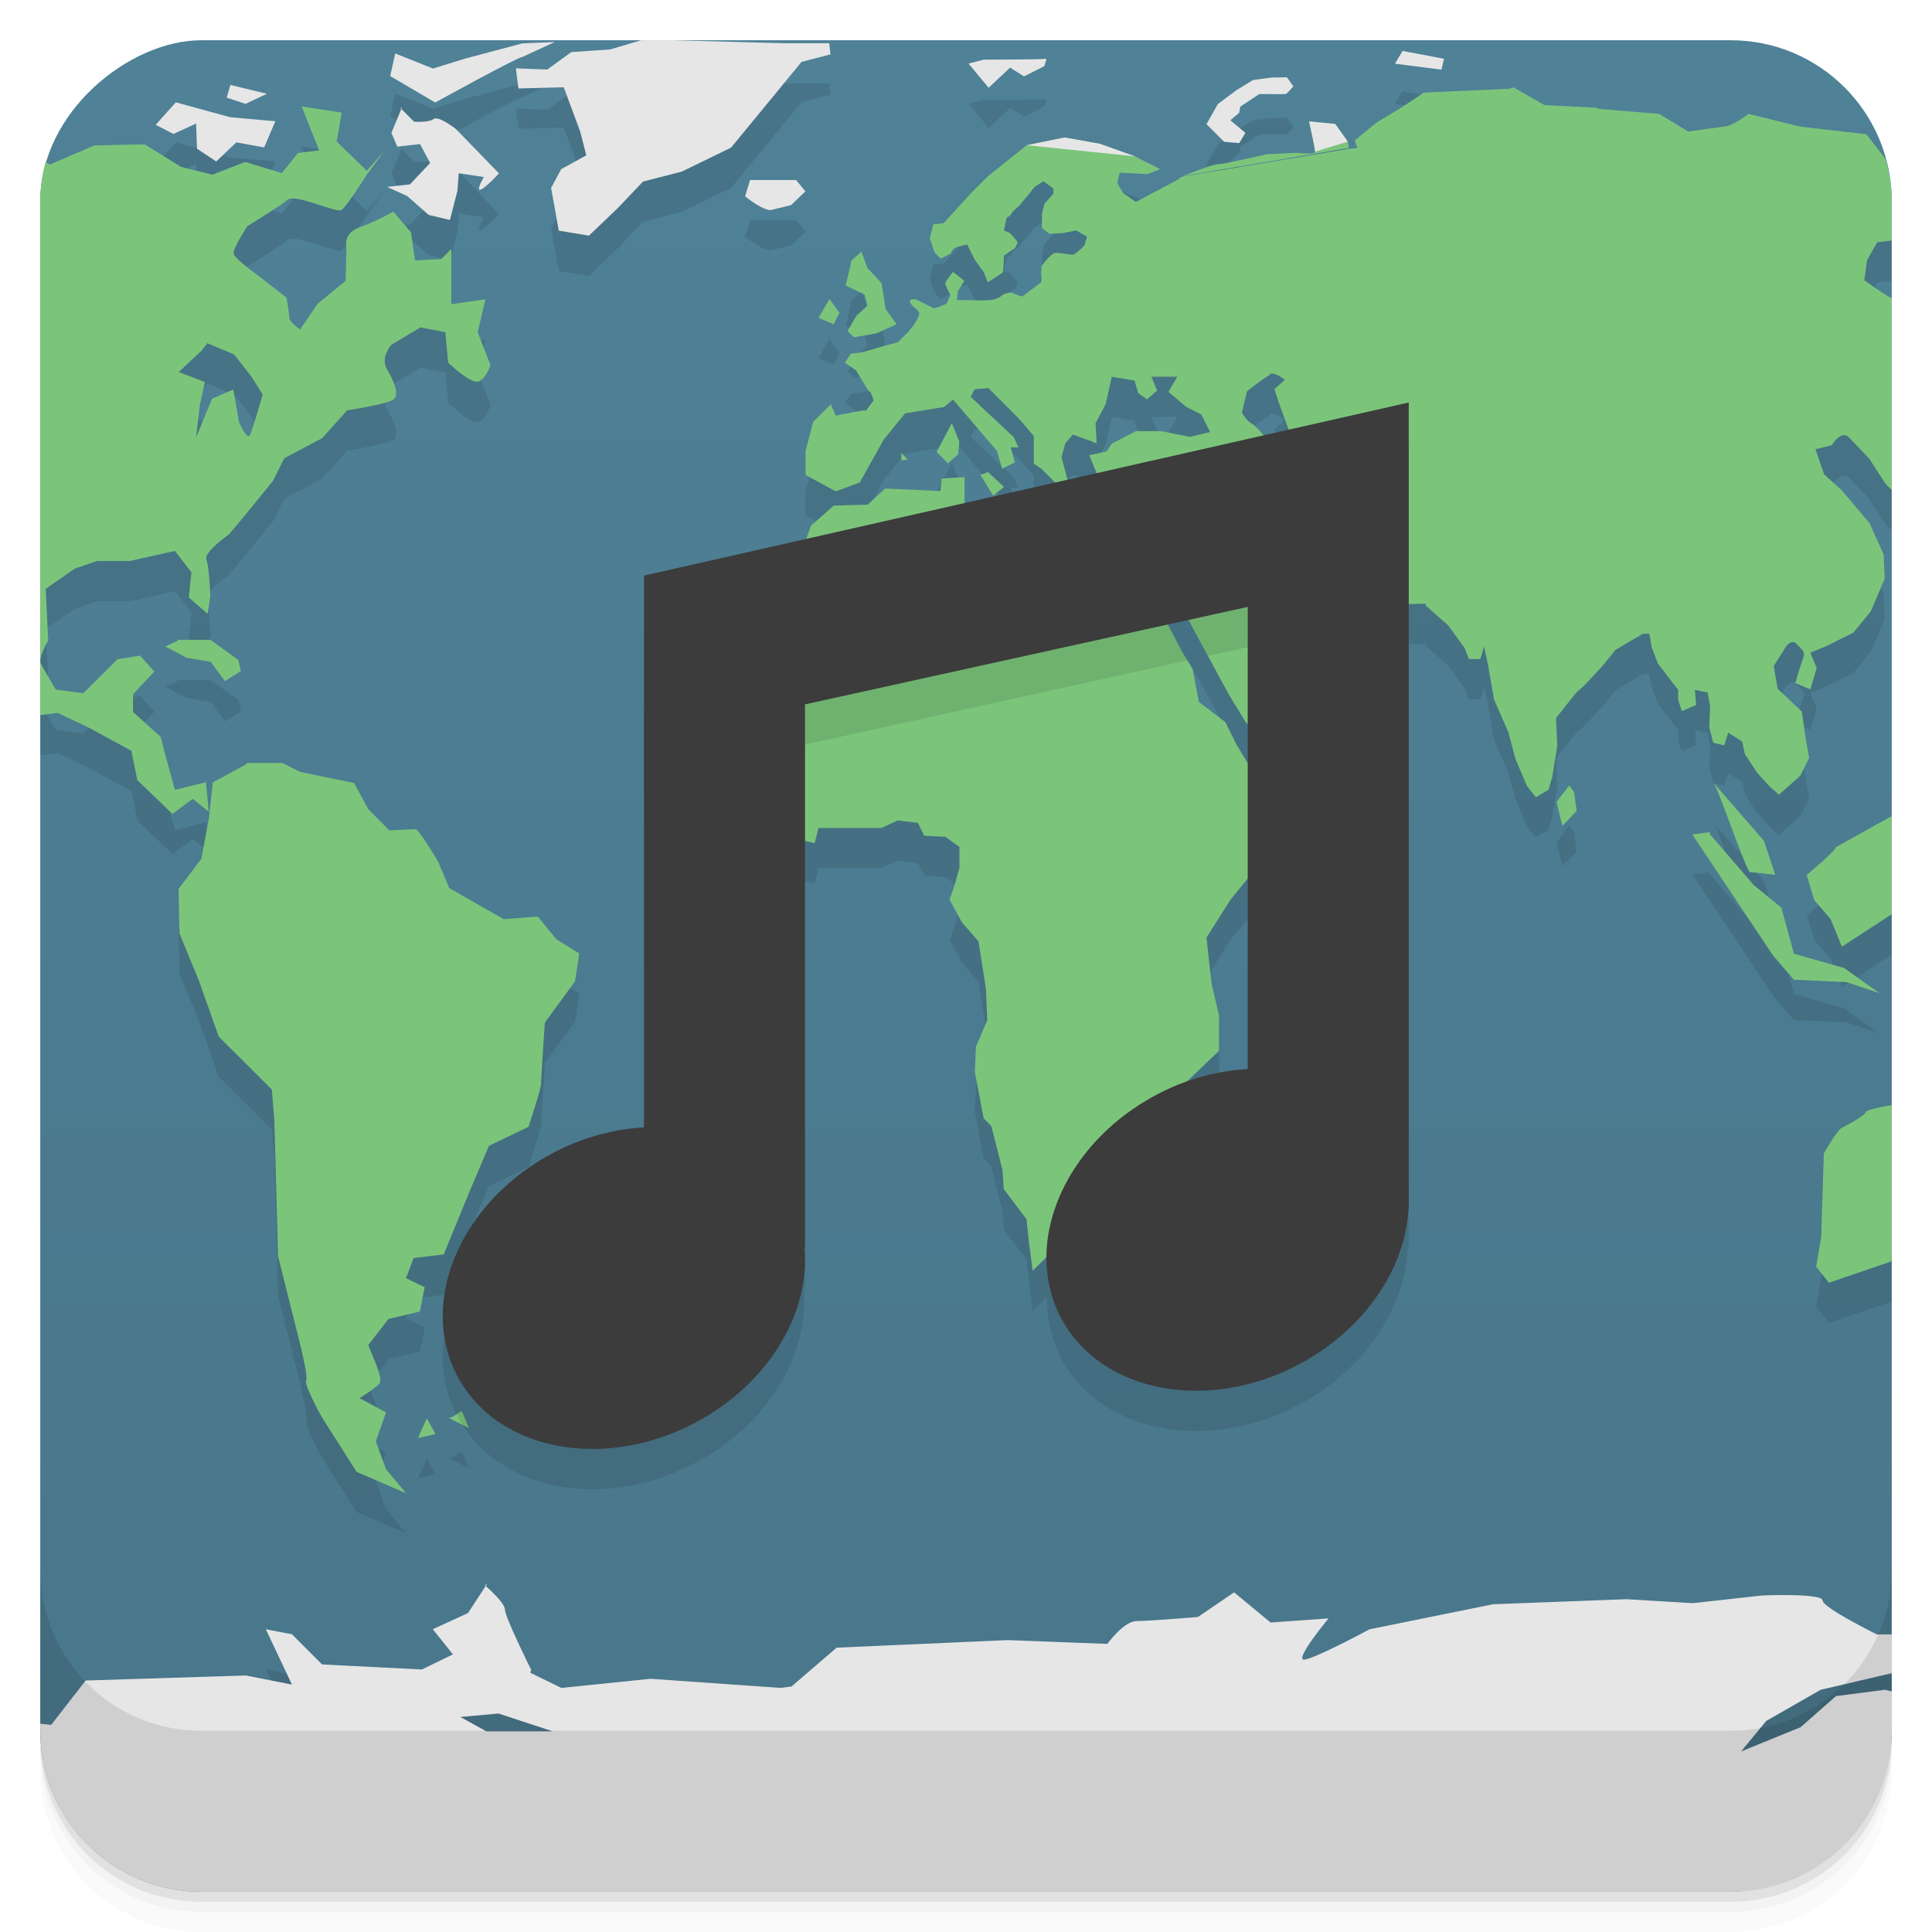 <svg width="48" height="48" viewBox="0 0 48 48" xmlns="http://www.w3.org/2000/svg">
  <defs>
    <linearGradient id="a" x1="-47" x2="-1" gradientUnits="userSpaceOnUse">
      <stop offset="0" stop-color="#48768a"/>
      <stop offset="1" stop-color="#4f8197"/>
    </linearGradient>
  </defs>
  <path d="M1 43v.25c0 2.216 1.784 4 4 4h38c2.216 0 4-1.784 4-4V43c0 2.216-1.784 4-4 4H5c-2.216 0-4-1.784-4-4zm0 .5v.5c0 2.216 1.784 4 4 4h38c2.216 0 4-1.784 4-4v-.5c0 2.216-1.784 4-4 4H5c-2.216 0-4-1.784-4-4z" opacity=".02"/>
  <path d="M1 43.25v.25c0 2.216 1.784 4 4 4h38c2.216 0 4-1.784 4-4v-.25c0 2.216-1.784 4-4 4H5c-2.216 0-4-1.784-4-4z" opacity=".05"/>
  <path d="M1 43v.25c0 2.216 1.784 4 4 4h38c2.216 0 4-1.784 4-4V43c0 2.216-1.784 4-4 4H5c-2.216 0-4-1.784-4-4z" opacity=".1"/>
  <rect transform="rotate(-90)" x="-47" y="1" width="46" height="46" rx="4" fill="url(#a)"/>
  <path d="M15.93 2l-.768.229-.97.066-.596.434-.78-.032.065.5 1.125-.029.406 1.094.155.597-.625.344-.25.465.19 1.063.75.125.718-.688.625-.656.967-.25 1.22-.594.721-.875 1.03-1.254.72-.187-.031-.278h-1.125L16.73 2h-.801zm-2.143.043l-.812.035-1.408.375-.81.25-.938-.375-.125.563 1.119.656s2.049-1.129 2.162-1.129l.812-.375zm21.061.223l-.19.316 1.157.148.063-.27-1.03-.194zm-8.875.195c-.055.02-1.53.021-1.53.021l-.378.098.5.6.533-.5.344.218.5-.25s.09-.21.031-.187zm6.004.46l-.379.005-.464.062-.41.25-.465.348-.282.5.438.437.375.032.154-.254-.375-.313.22-.187.03-.153.47-.312s.61.008.653 0c.046-.012.192-.191.192-.191l-.157-.223zm-26.25.188l-.093.317.468.154.532-.25-.907-.22zm31.877.063l-.097.033-2.131.096-.563.375-.62.375-.532.437.064.188-.28.031v.004l-4.015.668.018-.014-.03.016-.06.01-.101.076-1.036.55-.316-.222-.147-.25.063-.254.691.035.313-.125-.623-.316H28.2l-.873-.313h-.002l-.875-.156-.936.191h-.002l-.974.778-.438.44-.652.72-.258.03-.09.345.117.344s.142.156.157.156c.023 0 .254-.125.254-.125s.023-.117.152-.156c.133-.04.25-.065.25-.065l.187.375.227.315.098.25s.359-.223.375-.25c.016-.031.027-.41.027-.41l.273-.19s.075-.131.067-.154c-.012-.023-.192-.221-.192-.221l-.148-.064.066-.315s.122-.064.122-.103c0-.035.187-.19.187-.19l.23-.275.153-.192.223-.152.25.188v.125l-.223.25-.063.25v.355l.188.145.348-.02.312-.066.273.156-.066.219s-.188.19-.266.222c-.059.027-.395-.064-.484-.029-.102.031-.312.314-.312.314s-.023.252 0 .315c.006.017-.007.058-.018.098l-.084.062-.375.281h-.031l-.254-.093s-.152.008-.219.066c-.063.05-.12.1-.312.12-.191.02-.565 0-.596 0h-.219l.031-.228.157-.25-.282-.222s-.191.23-.191.281c-.008.055.125.281.125.281s-.063.18-.094.22-.316.124-.316.124l-.434-.219s-.18-.04-.156.063c.023.102.225.195.225.281 0 .082-.125.277-.125.277l-.153.188-.254.254-.343.09s-.247.07-.317.093c-.063.023-.25.067-.25.067l-.254.031-.152.223.277.191.188.309s.125.222.156.222.094.22.094.22l-.188.25h-.097l-.657.124-.12-.28-.44.438-.188.72v.597l.75.406.598-.219.594-1.066.531-.652.969-.157.22-.187 1.094 1.281.125.437.317-.156-.1-.375h.191l-.12-.254-1.067-1 .096-.187.343-.031.75.75.38.441v.687l.187.125.344.344-2.252.51v-.643l-.567.032-.031.312-1.375-.062-.434.4-.843.023-.567.5-.115.329L16 15.3v13.715a5.565 5.565 0 0 0-2.42.718c-2.25 1.277-3.21 3.777-2.149 5.579 1.06 1.802 3.745 2.227 5.994.95 1.74-.987 2.69-2.702 2.547-4.263h.028V21.893l.242.053.096-.375H21.9l.406-.188.5.063.157.316.529.031.346.25v.522l-.125.441-.121.344.308.566.41.47.188 1.19.031.774-.281.656-.028.625.22 1.155.189.19.279 1.093.031.473.565.75.064.593.09.688.346-.344.01-.002a3.145 3.145 0 0 0 .415 1.639c1.064 1.802 3.744 2.228 5.99.951 1.573-.895 2.495-2.384 2.555-3.816h.026V16.007l.441-.008-.031.035.566.5.41.562.112.278h.281l.094-.313.1.469.146.844.353.812.188.692.281.656.219.273.316-.19.09-.314.125-.771-.031-.69.25-.316s.273-.355.316-.375c.051-.012.625-.648.625-.648l.282-.352.312-.187.383-.221h.148l.063.346.156.404.5.646v.25l.09.282.355-.157-.03-.375.316.065.062.346-.02.529.098.375.274.064.097-.314.348.22.066.313.313.473.316.343.219.192.531-.473.219-.44-.09-.5-.094-.654-.6-.566-.097-.562.254-.399s.152-.316.316-.152c.145.168.228.188.153.375-.063.184-.188.597-.188.597l.375.157.157-.532-.157-.378.38-.157.69-.343.434-.532.344-.808-.027-.602-.348-.773-.688-.817-.441-.398-.219-.625.407-.102s.229-.394.437-.187c.203.219.5.527.5.527s.355.566.406.625c.016.02.087.091.147.149v-4.77c-.186-.082-.68-.443-.68-.443l.066-.5.254-.442.36-.045v-.998a4.031 4.031 0 0 0-.15-1.021l-.477-.62-1.645-.19-1.285-.315s-.387.298-.594.314c-.203.023-.906.125-.906.125l-.719-.44-1.5-.124-.066-.03-1.285-.064-.77-.44zm-8.156 2.193l4.066-.69-.027-.155h.002l-.314-.44h-.002l-.647-.062s.147.664.147.75c0 .082-.44.027-.44.027l-.75.035s-1.085.25-1.226.25c-.133 0-.767.262-.817.27l-.023.007.008.012.023-.004zM4.37 3.543l-.5.559.442.226.562-.258.023.625.477.317.5-.475.691.125.278-.65-1.125-.1-1.348-.369zm3.121.094l-.02.004.024.004-.004-.008zm.004.008l.438 1.093-.528.063-.4.5-.91-.277-.815.316-.775-.191-.906-.563-1.25.027-1.104.473-.113-.055a4.001 4.001 0 0 0-.13.97v12.765l.435-.055.726.344 1.104.598.146.73.875.84.5-.375.399.317-.067-.731-.771.191-.25-.906-.104-.41-.687-.621v-.438l.527-.566-.352-.394-.562.09-.85.843-.683-.09s-.316-.531-.375-.656c-.066-.125.187-.562.187-.562l-.062-1.286.718-.5.559-.191h.816l1.118-.25.41.531-.067.625.47.406.066-.441s-.027-.72-.098-.906c-.066-.188.562-.625.562-.625l.5-.602.594-.73.281-.563.94-.496.619-.691s.938-.146 1.125-.254c.188-.09.063-.434-.125-.75-.191-.313.1-.625.1-.625l.72-.434.621.121.069.754s.583.563.767.465c.191-.09.284-.406.284-.406l-.317-.813.192-.816-.848.121V7.184l-.25.254-.652.031-.098-.691-.44-.52s-.433.25-.847.395c-.41.156-.317.48-.317.48l-.021.844-.692.566-.439.645S7.187 9 7.187 8.875s-.067-.48-.067-.48l-.719-.559s-.562-.406-.593-.53.343-.688.343-.688.816-.5 1-.657c.191-.156 1.215.344 1.34.254.13-.094.625-.875.625-.875l.442-.597-.442.5-.75-.727.125-.719-.996-.152zm2.49.03l-.039.005.028.027.011-.031zm-.011.032l-.247.594.145.344.566-.065.25.47-.5.53-.566.065.5.228.53.467.529.125.185-.72.033-.44.625.093s-.187.317-.101.317c.102 0 .476-.406.476-.406L11.335 4.21s-.44-.352-.565-.25c-.133.09-.48.062-.48.062l-.316-.316zm8.664 1.766l-.125.406c.438.348.625.344.625.344l.517-.125.358-.344-.233-.281h-1.142zm2.767 1.78l-.25.22c-.063.305-.144.62-.144.62l.47.223.069.278-.272.254-.218.375.156.156.562-.096.5-.226-.27-.375-.105-.649-.351-.375-.147-.404zm-.797 1.177l-.27.468.376.157.144-.282-.25-.343zM5.161 9.52l.012.015.645.27.441.566.27.434s-.246.844-.313 1c-.066.156-.273-.313-.273-.313l-.145-.816-.527.23-.399.965.096-.816.125-.563-.648-.25.566-.531.15-.192zm26.502.769c.124.032.262.148.262.148l-.26.23.1.313.256.696-.625.14c-.101-.118-.22-.249-.29-.289-.132-.063-.25-.277-.25-.277l.126-.527s.441-.353.566-.403l.002-.027a.165.165 0 0 1 .113-.004zm-4.039.07l.565.094.094.313.218.156.25-.219-.144-.344h.644l-.218.375.44.375.376.188.219.437-.5.121-.72-.144h-.624l-.6.312-.125.192-.435.094.183.447-.722.162-.15-.559.093-.343.188-.22.439.157.154.063-.029-.5.25-.47.154-.687zm-3.976 1.153l-.375.718.279.282.254-.223.031-.316-.19-.461zm-1.252.738v.187l.156-.02-.156-.167zm2.156.48l-.193.067.318.52.27-.22-.395-.367zm4.978 3.672l.2.373.375.692.406.75.437.722.053.053v.965l-.275-.451-.282-.567-.656-.5-.156-.812-.281-.473-.309-.594-.025-.044.513-.114zm-25.115.494l.012.018-.316.148.523.278.602.103.355.48.395-.25-.063-.277-.691-.5h-.817zm1.729 3.059l-.037.043-.817.44-.097.898-.188 1-.566.75.023 1.107.477 1.156.5 1.407 1.316 1.312.063.75.093 3.393.475 1.894s.289 1.106.223 1.192.379.896.379.896l.875 1.375 1.23.531-.5-.597-.254-.692.254-.718-.656-.356s.438-.273.5-.375c.063-.09-.094-.473-.094-.473l-.191-.468.5-.649.781-.187.121-.606-.465-.222.186-.5.75-.09.658-1.602.467-1.098.982-.47s.31-.94.31-1.065c0-.137.096-1.523.096-1.523l.75-1.027.106-.692-.566-.351-.467-.567-.842.067-1.356-.774-.27-.646s-.48-.817-.566-.817c-.09 0-.652.031-.652.031l-.523-.53-.352-.647-1.348-.28-.433-.22h-.875zm36.432.496c.113.13.816 2.22.91 2.22.086 0 .621.063.621.063l-.281-.843-1.25-1.44zm-3.59.065l-.31.406.142.597.358-.375-.069-.472-.12-.156zm8.016.761l-1.395.774c0 .09-.717.687-.717.687l.186.625.406.469.283.687 1.237-.806v-2.436zm-4.516.395l-.435.062 2 3 .517.606 1.319.062.81.274-.875-.625-1.25-.356-.31-1.144-.694-.567-1.092-1.27.01-.042zm-11.484 1.154v4.742a5.474 5.474 0 0 0-1.525.317l.812-.778v-.875l-.187-.812-.125-1.125.597-.942.428-.527zm16 5.629c-.308.055-.628.123-.644.174-.02.098-.563.375-.563.375-.113 0-.48.654-.48.654l-.065 2.065-.125.75.317.396 1.527-.521.033-.04v-3.853zm-35.529 7.598l-.223.148-.097.027.5.25-.18-.425zm-.873.175l.006.012.004-.012h-.01zm.006.012l-.217.488.436-.101-.22-.387zm1.5 4.113l-.057.032.022.02.035-.052zm-.035.051l-.44.672-.875.402.5.625-.771.375-2.479-.125-.75-.75-.648-.125.648 1.375-1.148-.226-3.977.125-.855 1.102-.186-.02A3.99 3.99 0 0 0 5.002 47h38A3.99 3.99 0 0 0 47 43.021l-.164-.039-1.218.157-.88.773-1.478.602.625-.758 1.354-.774 1.763-.412v-.963h-.367s-1.35-.667-1.35-.843c0-.188-1.5-.125-1.5-.125l-1.718.191-1.656-.098-3.313.125-3.066.622s-1.476.792-1.647.753c-.188-.043.625-1.023.625-1.023l-1.44.102-.906-.75-.9.613s-1.22.101-1.521.101c-.316 0-.729.567-.729.567l-2.475-.094-4.25.188-1.12.964-.27.036-3.23-.227-2.22.227-.775-.38.03-.062s-.655-1.316-.655-1.5c0-.172-.44-.556-.478-.59zm.318 3.168l1.346.442h-1.649l-.644-.356.947-.086z" opacity=".1"/>
  <path d="M37.603 2.172l-.098.033-2.131.096-.562.375-.622.375-.531.437.065.188-.282.03v.005l-4.013.668.017-.014-.029.016-.061.01-.101.076-1.035.55-.317-.222-.146-.25.062-.254.692.035.312-.125-.625-.316-.875-.313-.875-.156-.937.191-.975.778-.437.44-.653.72-.257.03-.09.345.117.344s.141.156.156.156c.023 0 .254-.125.254-.125s.023-.117.152-.156c.133-.04.25-.065.25-.065l.188.375.226.315.098.25s.359-.223.375-.25c.016-.031.027-.41.027-.41l.274-.19s.074-.131.066-.154c-.012-.023-.191-.221-.191-.221l-.149-.065.067-.314s.121-.065.121-.104c0-.035.187-.189.187-.189l.231-.275.152-.192.223-.152.25.187v.125l-.223.25-.062.25v.356l.187.144.348-.02.312-.066.274.157-.067.218s-.187.191-.265.223c-.059.027-.396-.064-.485-.03-.102.032-.312.315-.312.315s-.023.252 0 .315c.006.017-.007.058-.018.097l-.084.063-.375.281h-.031l-.254-.094s-.152.009-.219.067c-.063.05-.12.1-.312.119-.191.02-.565 0-.596 0h-.219l.032-.227.156-.25-.281-.222s-.192.23-.192.281c-.008.055.125.281.125.281s-.062.18-.093.219-.317.125-.317.125l-.433-.219s-.181-.04-.157.063c.023.102.225.195.225.281 0 .082-.125.277-.125.277l-.152.188-.254.254-.344.09s-.246.07-.316.093c-.063.023-.25.067-.25.067l-.254.031-.153.223.278.191.187.309s.125.222.156.222.094.22.094.22l-.187.249h-.098l-.656.125-.121-.28-.44.438-.187.719v.598l.75.406.597-.22.594-1.065.531-.652.969-.157.221-.187 1.094 1.28.125.439.316-.157-.1-.375h.192l-.121-.254-1.067-1 .096-.187.344-.031.75.75.379.44v.689l.187.125.375.375.277-.094-.152-.567.094-.343.187-.22.44.157.154.063-.029-.5.25-.47.154-.687.565.094.093.313.219.156.25-.219-.144-.344h.644l-.219.375.442.375.375.188.218.437-.5.12-.718-.143h-.625l-.6.312-.125.192-.434.094.192.468.344.407.621-.22.152.27.281-.218.375.066.032.402-.125.778-.344-.032-.406-.062-.19.465-1.375-.25-.25-.317-.312.282-.344.468-.875-.5-.875-.52v-.941l-.567.032-.031.312-1.375-.062-.433.4-.844.024-.567.5-.343.976-.875.69-.625.843-.032 1.625-.187.5-.066.606.378.644.219.625.75.907.442.375.433.093.096-.375h1.562l.407-.187.5.062.156.317.529.03.346.25v.522l-.125.442-.121.344.308.566.411.469.187 1.19.031.775-.281.656-.027.625.219 1.154.189.19.279 1.093.032.473.564.75.064.594.09.687.346-.343.875-.09h.533l.967-1.5.064-.594.657-.656.023-.75.352-.754.812-.778v-.875l-.187-.812-.125-1.125.597-.941 1.067-1.313.394-.406.157-.531.25-.47.066-.691h-.598l-.277.282-.563-.157-.343-.562-.282-.567-.656-.5-.156-.812-.281-.473-.309-.593-.41-.72-.09-.47.434-.064.254.53.5.938.375.692.406.75.437.722.594.598.531-.5.606-.156.433-.531.594-.344.35-.594.035-.5-.281-.316-.375-.438-.254.156-.153.254-.41-.187-.125-.317-.269-.406-.442-.406v-.816l.282.53.343.536.594.344.41-.094.25.28 1.781-.034-.031.035.567.5.41.563.111.277h.281l.094-.312.1.468.146.844.354.813.187.69.281.657.219.274.317-.19.089-.314.125-.772-.031-.69.25-.316s.274-.355.317-.375c.051-.012.625-.648.625-.648l.281-.352.312-.187.383-.221h.149l.062.346.156.404.5.647v.25l.09.28.356-.155-.032-.375.317.064.062.346-.019.529.097.375.274.065.098-.315.347.22.067.313.312.473.317.344.218.19.532-.472.218-.44-.09-.5-.093-.653-.6-.567-.098-.562.254-.4s.153-.315.317-.151c.145.168.227.188.152.375-.063.184-.187.598-.187.598l.375.156.156-.531-.156-.38.378-.155.692-.344.433-.531.344-.81-.027-.601-.348-.773-.687-.816-.442-.4-.218-.624.406-.101s.229-.395.437-.188c.203.219.5.527.5.527s.356.566.407.625c.016.02.088.093.148.15V7.407c-.185-.08-.682-.445-.682-.445l.067-.5.254-.442.361-.045V5c0-.364-.062-.71-.152-1.045l-.477-.62-1.644-.19-1.286-.315s-.386.298-.593.314a55.09 55.09 0 0 0-.907.125l-.718-.439-1.5-.125-.067-.03-1.285-.064zm-8.157 2.193l4.067-.69-.028-.156-.314-.439-.647-.063s.147.665.147.75c0 .083-.44.028-.44.028l-.75.035s-1.085.25-1.226.25c-.133 0-.766.262-.816.27l-.024.007.008.012zM7.489 2.637l-.02.004.024.003zm.004.007l.437 1.094-.527.063-.4.5-.91-.278-.815.317-.775-.192-.907-.562-1.25.027-1.103.473-.113-.055A4.002 4.002 0 0 0 1 5v12.766l.434-.055.727.344 1.103.597.147.73.875.84.5-.374.398.316-.066-.73-.772.19-.25-.905-.103-.41-.688-.621v-.438l.528-.566-.352-.395-.562.09-.85.844-.683-.09s-.316-.531-.375-.656c-.067-.125.187-.563.187-.563l-.062-1.285.718-.5.559-.191h.816l1.117-.25.41.53-.066.626.469.406.066-.441s-.026-.72-.097-.907c-.066-.188.562-.625.562-.625l.5-.601.594-.731.281-.562.94-.496.619-.692s.938-.145 1.125-.254c.188-.09.063-.434-.125-.75-.191-.313.1-.625.1-.625l.722-.433.62.12.068.755s.585.563.769.465c.19-.09.282-.407.282-.407l-.317-.812.192-.817-.848.122V6.184l-.25.253-.652.032-.098-.692-.44-.52s-.434.25-.848.395c-.41.156-.316.48-.316.48l-.021.845-.692.566-.44.644s-.27-.187-.27-.312-.067-.48-.067-.48l-.719-.56s-.563-.405-.594-.53.344-.688.344-.688.816-.5 1-.656c.191-.156 1.215.344 1.34.254.129-.094.625-.875.625-.875l.441-.598-.441.5-.75-.726.125-.72zm13.91 3.61l-.25.219c-.063.305-.144.62-.144.62l.472.223.067.278-.272.254-.218.375.156.156.562-.096.5-.227-.27-.374-.105-.649-.351-.375zm-.795 1.176l-.271.468.375.157.146-.282zM5.158 8.52l.013.015.644.27.442.566.27.434s-.246.844-.313 1c-.066.156-.274-.313-.274-.313l-.144-.816-.528.23-.398.965.096-.816.125-.563-.649-.25.567-.531zm26.503.769c.124.032.262.148.262.148l-.26.23.1.313.275.75.274.48.378.599-.394.19-.531-.347-.22-.652s-.315-.402-.44-.473c-.133-.063-.25-.277-.25-.277l.125-.527s.44-.353.566-.403l.002-.027a.164.164 0 0 1 .113-.004zm-8.014 1.223l-.375.718.278.282.254-.223.03-.316zm-1.253.738v.188l.156-.02zm2.156.48l-.192.067.317.519.269-.218zM4.413 15.896l.012.018-.317.148.524.278.601.103.356.48.394-.25-.062-.277-.692-.5zm1.728 3.059l-.037.043-.816.44-.098.898-.187 1-.567.75.024 1.107.476 1.157.5 1.406 1.317 1.312.062.75.094 3.393.475 1.894s.288 1.106.222 1.192.38.896.38.896l.874 1.375 1.23.532-.5-.598-.253-.691.254-.72-.657-.355s.438-.273.5-.375c.063-.09-.093-.472-.093-.472l-.192-.47.5-.648.782-.187.12-.605-.464-.223.187-.5.75-.09.657-1.602.468-1.097.98-.471s.313-.94.313-1.064c0-.137.094-1.524.094-1.524l.75-1.027.106-.692-.567-.351-.465-.567-.843.067-1.356-.774-.27-.646s-.48-.816-.566-.816c-.09 0-.652.03-.652.03l-.524-.53-.351-.647-1.348-.28-.434-.22zm36.433.496c.113.129.816 2.22.91 2.22.086 0 .621.063.621.063l-.28-.843zm-3.59.065l-.312.406.144.598.356-.375-.067-.473zm8.016.76l-1.395.775c0 .09-.718.687-.718.687l.187.625.406.469.282.688L47 22.713zm-4.516.396l-.437.062 2 3 .52.606 1.316.062.812.274-.875-.625-1.25-.356-.312-1.144-.692-.567-1.093-1.27zM31.977 25.57v.442c-.023.066-.407.375-.407.375l-.468.226-.344.274.25.35.144.15-.394.35v.568l.144.603.356.096.394-.625.254-.4-.062-.5.375-.6.125-.274v-.562l-.106-.441zM47 27.455c-.308.055-.629.123-.645.174-.02.098-.562.375-.562.375-.113 0-.48.654-.48.654l-.065 2.065-.125.75.315.396 1.527-.521.035-.04zm-35.53 7.598l-.222.148-.098.028.5.25zm-.874.176l.006.01.005-.01zm.006.01l-.217.49.437-.102z" fill="#7bc57b"/>
  <path d="M15.93 1l-.768.228-.97.067-.596.433-.78-.03.065.5 1.125-.03.406 1.094.155.597-.625.344-.25.465.19 1.062.75.125.718-.687.625-.656.967-.25 1.22-.594.721-.875 1.03-1.254.72-.188-.031-.277h-1.125L16.73 1h-.801zm-2.143.043l-.812.035-1.408.375-.81.25-.938-.375-.125.562 1.119.657s2.049-1.13 2.162-1.13l.812-.374zm21.06.222l-.19.317 1.156.148.063-.27-1.03-.195zm-8.876.196c-.055.02-1.53.021-1.53.021l-.378.098.5.6.533-.5.344.218.5-.25s.09-.21.031-.187zm6.004.46l-.379.005-.464.062-.41.25-.465.348-.282.5.438.437.375.032.154-.254-.375-.313.22-.187.03-.153.47-.312s.61.008.653 0c.046-.012.192-.192.192-.192zm-26.25.188l-.093.317.468.154.532-.25-.907-.22zm-1.357.434l-.5.558.441.227.563-.258.023.625.477.317.5-.475.691.125.278-.65-1.125-.1-1.348-.37zm5.615.133l-.039.004.027.027.012-.031zm-.012.03l-.246.595.145.343.566-.064.25.47-.5.53-.566.064.5.229.53.467.528.125.186-.721.033-.44.625.094s-.187.317-.101.317c.102 0 .476-.407.476-.407l-1.064-1.097s-.44-.352-.565-.25c-.133.09-.48.062-.48.062l-.317-.316zm22.553.311s.149.664.149.75l.814-.248-.314-.44zm-6.074.399l-.937.191 2.687.278-.875-.313zm-7.814 1.056l-.125.407c.438.348.625.343.625.343l.517-.125.358-.343-.233-.282h-1.142zm-6.534 34.881l-.056.032.021.02zm-.035.051l-.44.672-.874.402.5.625-.772.375-2.478-.125-.75-.75-.649-.125.649 1.375-1.149-.226-3.976.125-.856 1.102-.271-.028V43c0 2.216 1.784 4 4 4h38c2.216 0 4-1.784 4-4v-.979l-.168-.039-1.219.157-.879.773-1.478.602.625-.758 1.353-.774 1.766-.412v-.963h-.37s-1.349-.667-1.349-.843c0-.188-1.5-.125-1.5-.125l-1.719.191-1.656-.098-3.312.125-3.067.622s-1.475.792-1.646.753c-.188-.043.625-1.023.625-1.023l-1.44.102-.906-.75-.9.613s-1.22.101-1.522.101c-.316 0-.728.567-.728.567l-2.475-.094-4.25.188-1.121.964-.27.036-3.23-.227-2.219.227-.775-.38.029-.062s-.654-1.316-.654-1.5c0-.172-.44-.556-.479-.59zm.319 3.168l1.345.442h-1.648l-.645-.356.948-.086z" fill="#e6e6e6"/>
  <path d="M1 39v4c0 2.216 1.784 4 4 4h38c2.216 0 4-1.784 4-4v-4c0 2.216-1.784 4-4 4H5c-2.216 0-4-1.784-4-4zM35 11l-2.469.559.158.25-.392.191-.442-.29-2.804.638.01.136-.126.778-.343-.032-.407-.062-.189.465-1.375-.25-.25-.317-.312.282-.344.468-.875-.5-.02-.011-5.732 1.297-.158.125-.625.843-.032 1.625-.187.5-.067.606.38.644.218.625.75.907.442.375.191.04V18.5l9.5-2.092-.15-.254-.309-.593-.41-.72-.09-.47.434-.064.253.53.5.938.284.522.988-.219v1.914l.541.545.531-.5.606-.156.433-.531.594-.344.35-.594.035-.5-.281-.316-.375-.438-.254.156-.153.254-.41-.187-.125-.317-.27-.406-.44-.406v-.816l.28.53.344.536.594.344.41-.094.25.281 1.34-.027V11zm-3.092 7.943l-.277.282-.563-.157-.068-.11v2.868l.639-.785.394-.406.156-.531.25-.47.067-.69h-.598zm.07 6.627v.442c-.022.066-.408.375-.408.375l-.466.226-.104.082v.53l.01.013.142.149-.152.137v.044l-.059.006-.181.164v.567l.142.603.358.096.392-.625.254-.398-.06-.5.375-.602.125-.273v-.563l-.108-.441-.26-.032zm-2.867 2.453c-.18.079-.36.162-.535.262-1.245.708-2.074 1.794-2.404 2.926l.707-.072h.533l.967-1.5.064-.594.657-.656.011-.365zm-17.64 7.03l-.118.078c.03.06.044.124.078.182.02.033.05.059.07.091l.149.075-.18-.426z" opacity=".1"/>
  <path d="M35 10l-19 4.301V31h4V17.5l11-2.422V30h4z" fill="#3c3c3c"/>
  <path d="M16.184 28a5.549 5.549 0 0 0-2.604.734c-2.249 1.277-3.209 3.776-2.148 5.578 1.06 1.802 3.745 2.227 5.994.951 2.25-1.277 3.201-3.772 2.141-5.574-.663-1.129-1.956-1.718-3.383-1.689zM31.18 26.553a5.506 5.506 0 0 0-2.604.733c-2.247 1.278-3.206 3.777-2.147 5.579 1.064 1.802 3.744 2.228 5.991.951 2.247-1.278 3.206-3.773 2.147-5.575-.662-1.126-1.959-1.715-3.387-1.688z" fill="#3c3c3c"/>
</svg>
